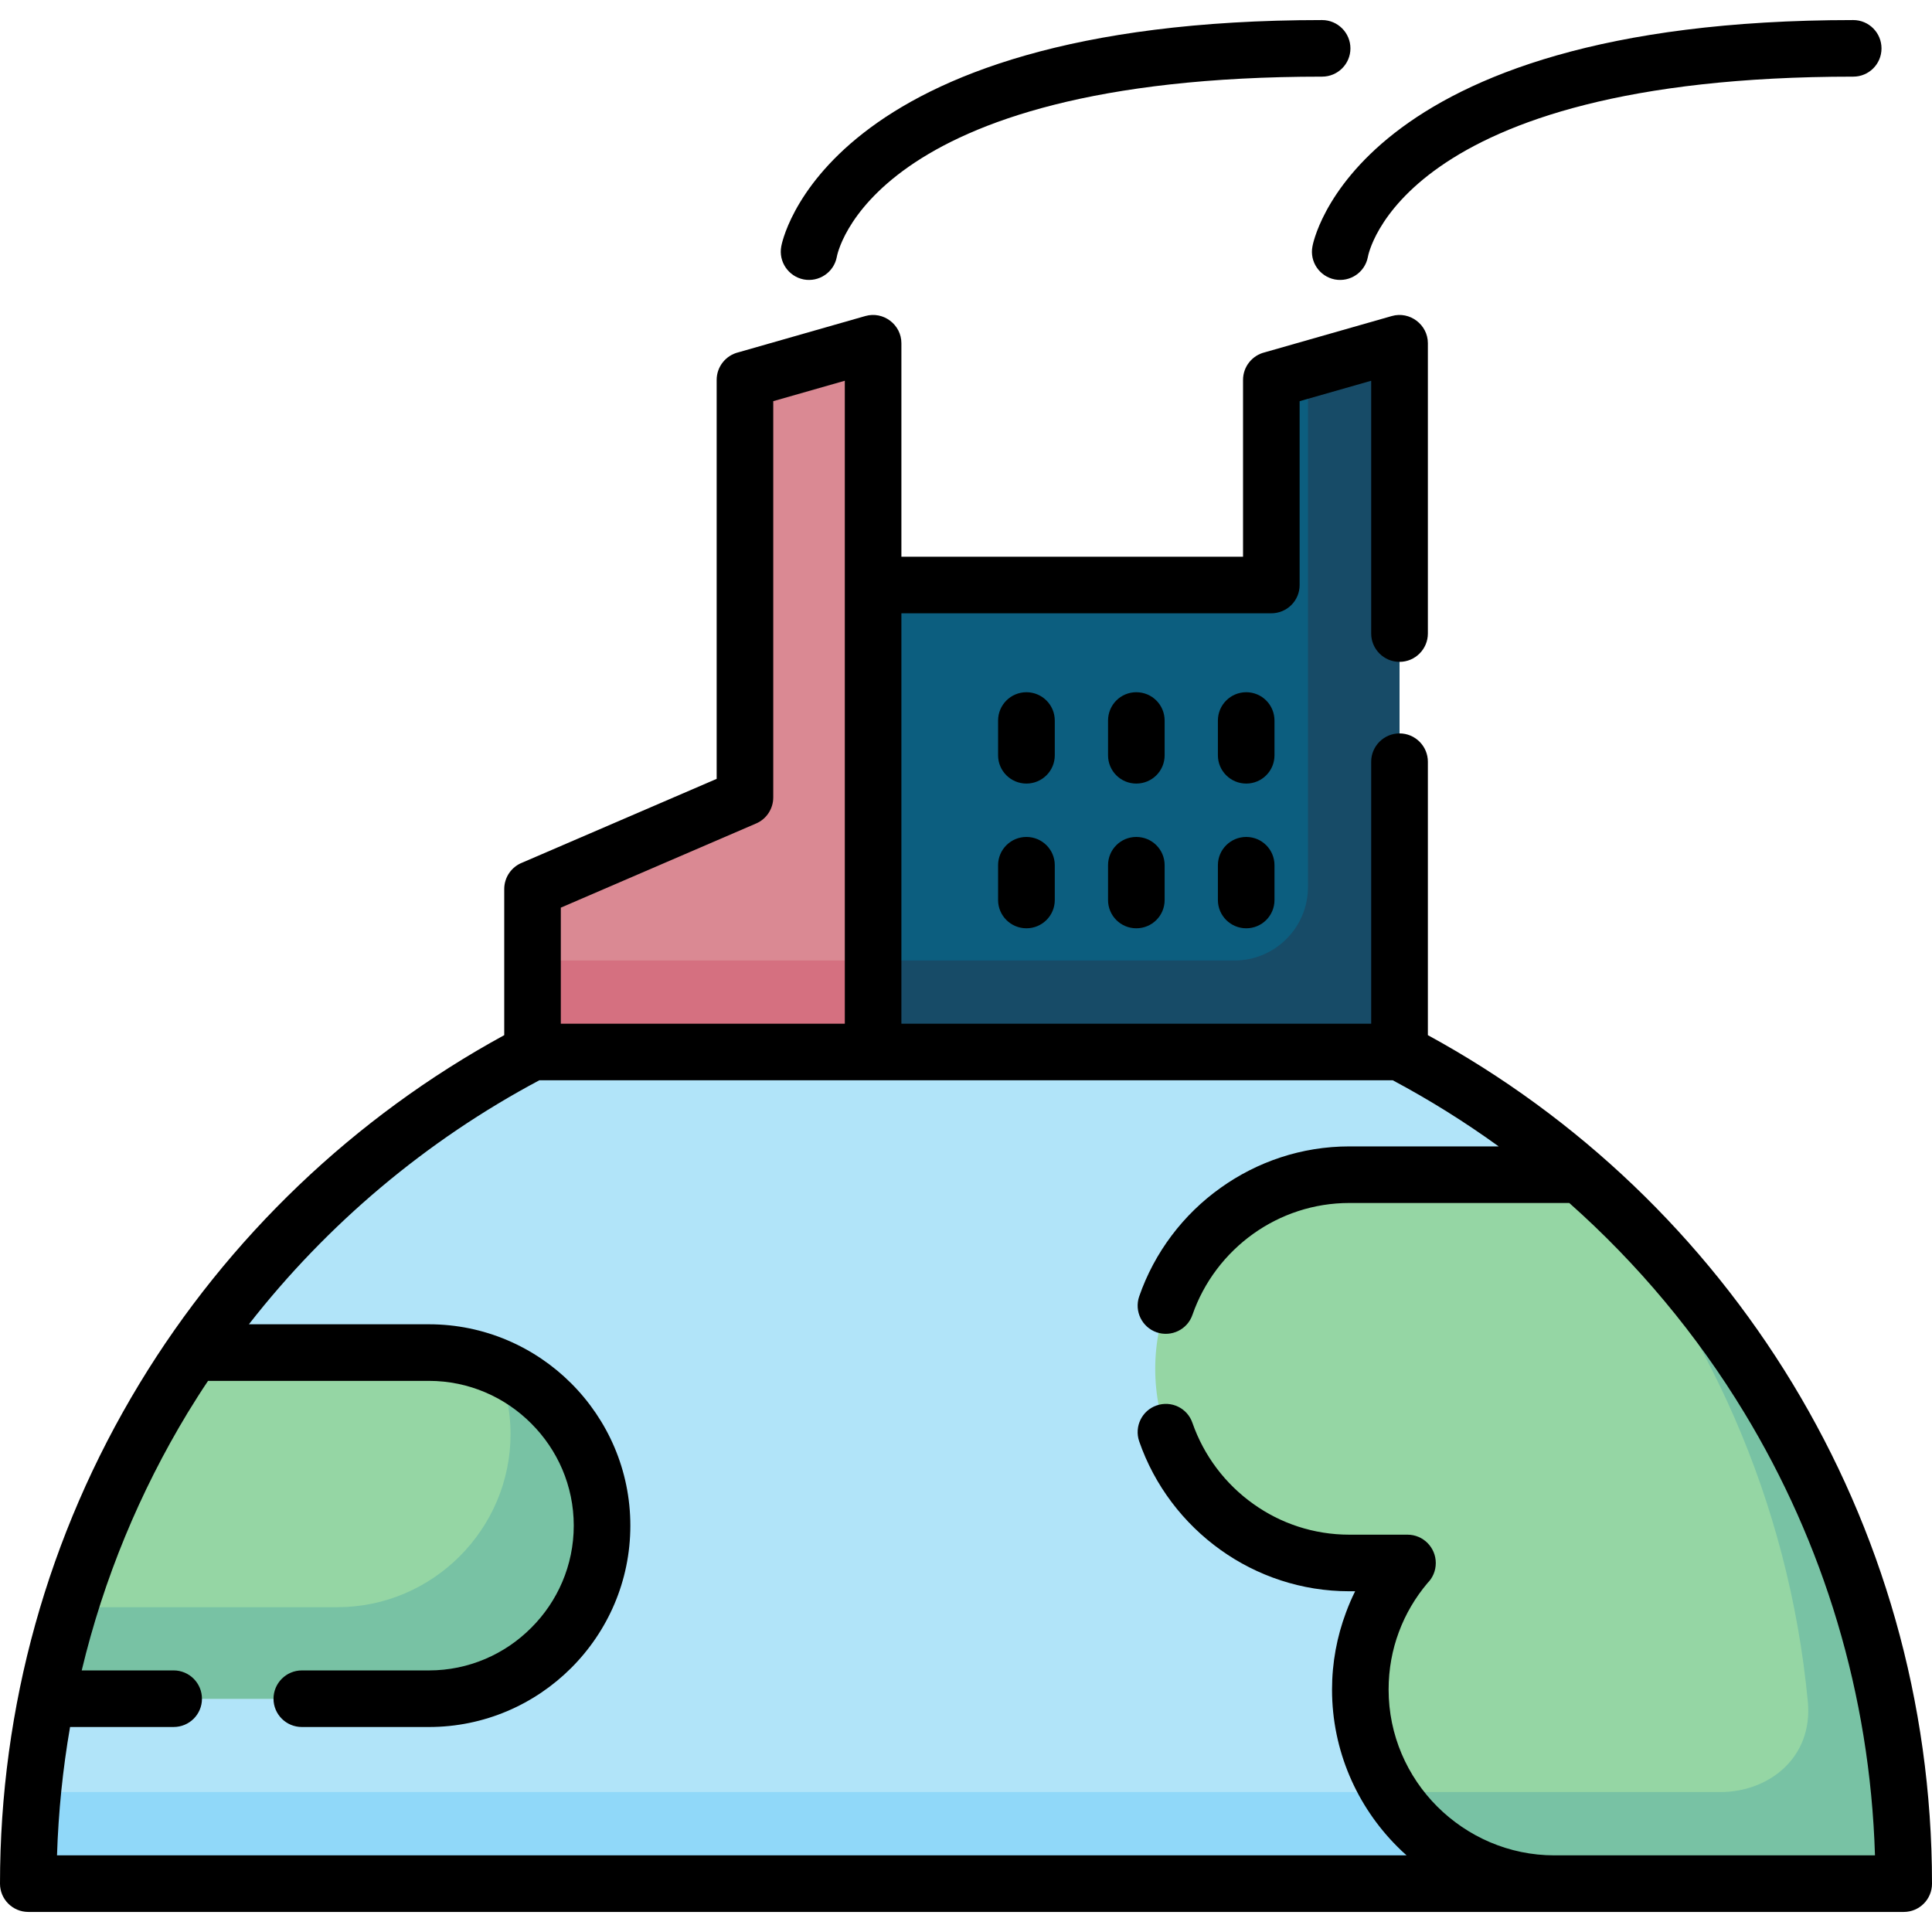 <svg id="Capa_1" enable-background="new 0 0 512 512" height="512" viewBox="0 0 512 512" width="512" xmlns="http://www.w3.org/2000/svg"><g><g clip-rule="evenodd" fill-rule="evenodd"><path d="m344.386 98.547 19.049-5.441c4.705-1.361 7.455.424 7.455 5.611v180.088l-144.342 4.848v-128.61h102.615c5.557 0 7.738-2.268 7.738-7.766v-38.837c0-5.075 2.382-8.448 7.485-9.893z" fill="#0c5e7f"/><path d="m197.407 203.571v-95.132c0-5.301 2.891-8.588 7.483-9.893l19.021-5.441c4.677-1.334 7.483.82 7.483 5.611v184.936l-90.285-4.848v-35.434c0-4.848 2.098-8.674 7.144-10.857l42.038-18.113c4.479-1.928 7.116-5.301 7.116-10.829z" fill="#da8993"/><path d="m370.89 278.805c17.207 8.986 33.223 19.928 47.793 32.542l-6.748 187.853h-396.656c-5.216 0-7.796-3.26-7.653-8.305 3.032-92.268 56.382-171.811 133.484-212.091h229.78z" fill="#b1e4f9"/><path d="m412.815 474.907-.879 24.293h-396.657c-5.216 0-7.796-3.26-7.653-8.305.198-5.357.538-10.688 1.049-15.988z" fill="#90d8f9"/><path d="m504.403 491.491c-2.297-71.944-34.952-136.18-85.721-180.172h-61.088c-28.318 0-51.449 23.158-51.449 51.447 0 28.292 23.131 51.45 51.449 51.45h7.653c5.329 0 5.612 2.24 3.147 6.18-4.96 7.965-7.908 17.32-7.908 27.355 0 28.29 23.16 51.448 51.449 51.448h84.814c4.195.001 7.824-1.727 7.654-7.708z" fill="#95d6a4"/><path d="m504.403 491.491c-2.268-71.718-34.782-135.811-85.324-179.805 33.165 37.984 54.965 86.175 60.011 139.212 1.445 15.023-10.488 24.009-23.104 24.009h-87.676c9.128 14.543 25.286 24.293 43.626 24.293h84.814c4.194 0 7.823-1.728 7.653-7.709z" fill="#78c2a4"/><path d="m113.67 450.19c25.229 0 45.895-20.637 45.895-45.893 0-25.229-20.665-45.866-45.895-45.866h-62.504c-18.681 27.185-32.146 58.253-38.835 91.759z" fill="#95d6a4"/><path d="m113.67 450.19c25.229 0 45.895-20.637 45.895-45.893 0-18.852-11.566-35.181-27.95-42.181 2.354 5.498 3.686 11.564 3.686 17.914 0 25.229-20.665 45.893-45.894 45.893h-70.925c-2.439 7.908-4.507 16.016-6.151 24.266h101.339z" fill="#78c2a4"/><path d="m346.624 97.895v137.229c0 10.658-8.73 19.416-19.417 19.416h-95.812v24.266h139.495v-180.089c0-5.188-2.75-6.973-7.455-5.611z" fill="#174b67"/><path d="m141.11 254.539h90.285v24.266h-90.285z" fill="#d57080"/></g><path d="m378.401 274.326c39.799 21.713 73.106 53.518 96.663 92.353 23.443 38.694 36.936 84.048 36.936 132.521 0 4.139-3.345 7.484-7.483 7.484h-497.005c-4.138.001-7.512-3.345-7.512-7.484 0-46.8 12.614-92.353 36.964-132.521 23.443-38.664 56.864-70.64 96.664-92.353v-38.723c0-3.203 2.012-5.951 4.847-7.029l51.448-22.167v-105.733c0-3.545 2.467-6.52 5.783-7.314l33.62-9.609c4.762-1.359 9.553 2.268 9.553 7.201v56.579h90.539v-46.857c0-3.545 2.467-6.52 5.783-7.314l33.647-9.609c4.733-1.359 9.553 2.268 9.553 7.201v76.933c0 4.139-3.373 7.512-7.512 7.512s-7.512-3.373-7.512-7.512v-66.985l-18.965 5.414v48.728c0 4.139-3.344 7.484-7.512 7.484h-98.022v108.767h124.499v-69.423c0-4.139 3.373-7.512 7.512-7.512s7.512 3.373 7.512 7.512zm-15.902-206.222c-.766 4.053-4.678 6.717-8.76 5.953-4.053-.795-6.718-4.707-5.924-8.76.028-.17 10.262-59.981 143.321-59.981 4.139 0 7.483 3.373 7.483 7.512s-3.345 7.483-7.483 7.483c-120.587-.001-128.61 47.65-128.637 47.793zm-140.741 0c-.766 4.053-4.706 6.717-8.76 5.953-4.054-.795-6.719-4.707-5.953-8.76.028-.17 10.262-59.981 143.321-59.981 4.139 0 7.512 3.373 7.512 7.512s-3.373 7.483-7.512 7.483c-120.587-.001-128.58 47.65-128.608 47.793zm42.746 122.854c0-4.168 3.373-7.512 7.512-7.512s7.512 3.344 7.512 7.512v9.213c0 4.139-3.373 7.482-7.512 7.482s-7.512-3.344-7.512-7.482zm58.253 38.325c0-4.139 3.373-7.484 7.512-7.484s7.483 3.346 7.483 7.484v9.24c0 4.139-3.345 7.484-7.483 7.484-4.139 0-7.512-3.346-7.512-7.484zm0-38.325c0-4.168 3.373-7.512 7.512-7.512s7.483 3.344 7.483 7.512v9.213c0 4.139-3.345 7.482-7.483 7.482-4.139 0-7.512-3.344-7.512-7.482zm-29.112 38.325c0-4.139 3.345-7.484 7.484-7.484 4.167 0 7.512 3.346 7.512 7.484v9.24c0 4.139-3.345 7.484-7.512 7.484-4.14 0-7.484-3.346-7.484-7.484zm0-38.325c0-4.168 3.345-7.512 7.484-7.512 4.167 0 7.512 3.344 7.512 7.512v9.213c0 4.139-3.345 7.482-7.512 7.482-4.14 0-7.484-3.344-7.484-7.482zm-29.141 38.325c0-4.139 3.373-7.484 7.512-7.484s7.512 3.346 7.512 7.484v9.24c0 4.139-3.373 7.484-7.512 7.484s-7.512-3.346-7.512-7.484zm-115.882 42.01h75.262v-170.393l-18.965 5.414v105.024c0 2.892-1.701 5.671-4.535 6.89l-51.762 22.309zm-126.965 171.385h24.351c4.167 0 7.512 3.373 7.512 7.512s-3.345 7.482-7.512 7.482h-27.44c-1.928 11.111-3.09 22.452-3.459 34.017h357.651c-.851-.736-1.672-1.529-2.466-2.324-10.658-10.658-17.291-25.399-17.291-41.612 0-7.145 1.304-14.033 3.713-20.467.709-1.9 1.502-3.77 2.41-5.584h-1.531c-12.671 0-24.463-4.055-34.101-10.941-9.894-7.059-17.547-17.094-21.601-28.802-1.332-3.912.737-8.164 4.621-9.496 3.912-1.361 8.164.709 9.496 4.621 3.033 8.702 8.73 16.214 16.157 21.487 7.172 5.131 15.959 8.135 25.427 8.135h15.42c4.139 0 7.484 3.373 7.484 7.512 0 2.07-.822 3.941-2.184 5.301-3.23 3.828-5.839 8.221-7.596 12.982-1.758 4.707-2.722 9.836-2.722 15.252 0 12.074 4.933 23.046 12.898 31.011 7.995 7.965 18.965 12.926 31.04 12.926h84.956c-1.305-42.888-13.777-82.913-34.612-117.272-12.614-20.805-28.29-39.543-46.403-55.615h-58.281c-9.468 0-18.255 3.033-25.427 8.137-7.427 5.301-13.124 12.783-16.157 21.514-1.332 3.883-5.584 5.953-9.496 4.621-3.884-1.361-5.953-5.584-4.621-9.496 4.054-11.707 11.707-21.77 21.601-28.801 9.638-6.887 21.43-10.969 34.101-10.969h39.572c-8.9-6.436-18.284-12.304-28.064-17.52h-226.178c-29.991 15.96-56.212 38.071-76.962 64.659h47.707c14.684 0 28.036 5.982 37.702 15.648 9.695 9.693 15.676 23.019 15.676 37.702 0 14.711-5.98 28.033-15.676 37.728-9.666 9.666-23.019 15.647-37.702 15.647h-33.675c-4.139 0-7.512-3.344-7.512-7.482 0-4.139 3.373-7.512 7.512-7.512h33.675c10.545 0 20.156-4.309 27.101-11.283 6.974-6.943 11.282-16.553 11.282-27.098s-4.309-20.127-11.282-27.073c-6.944-6.973-16.556-11.281-27.101-11.281h-58.535c-1.871 2.777-3.656 5.613-5.414 8.475-12.644 20.891-22.225 43.853-28.064 68.259z"/></g></svg>